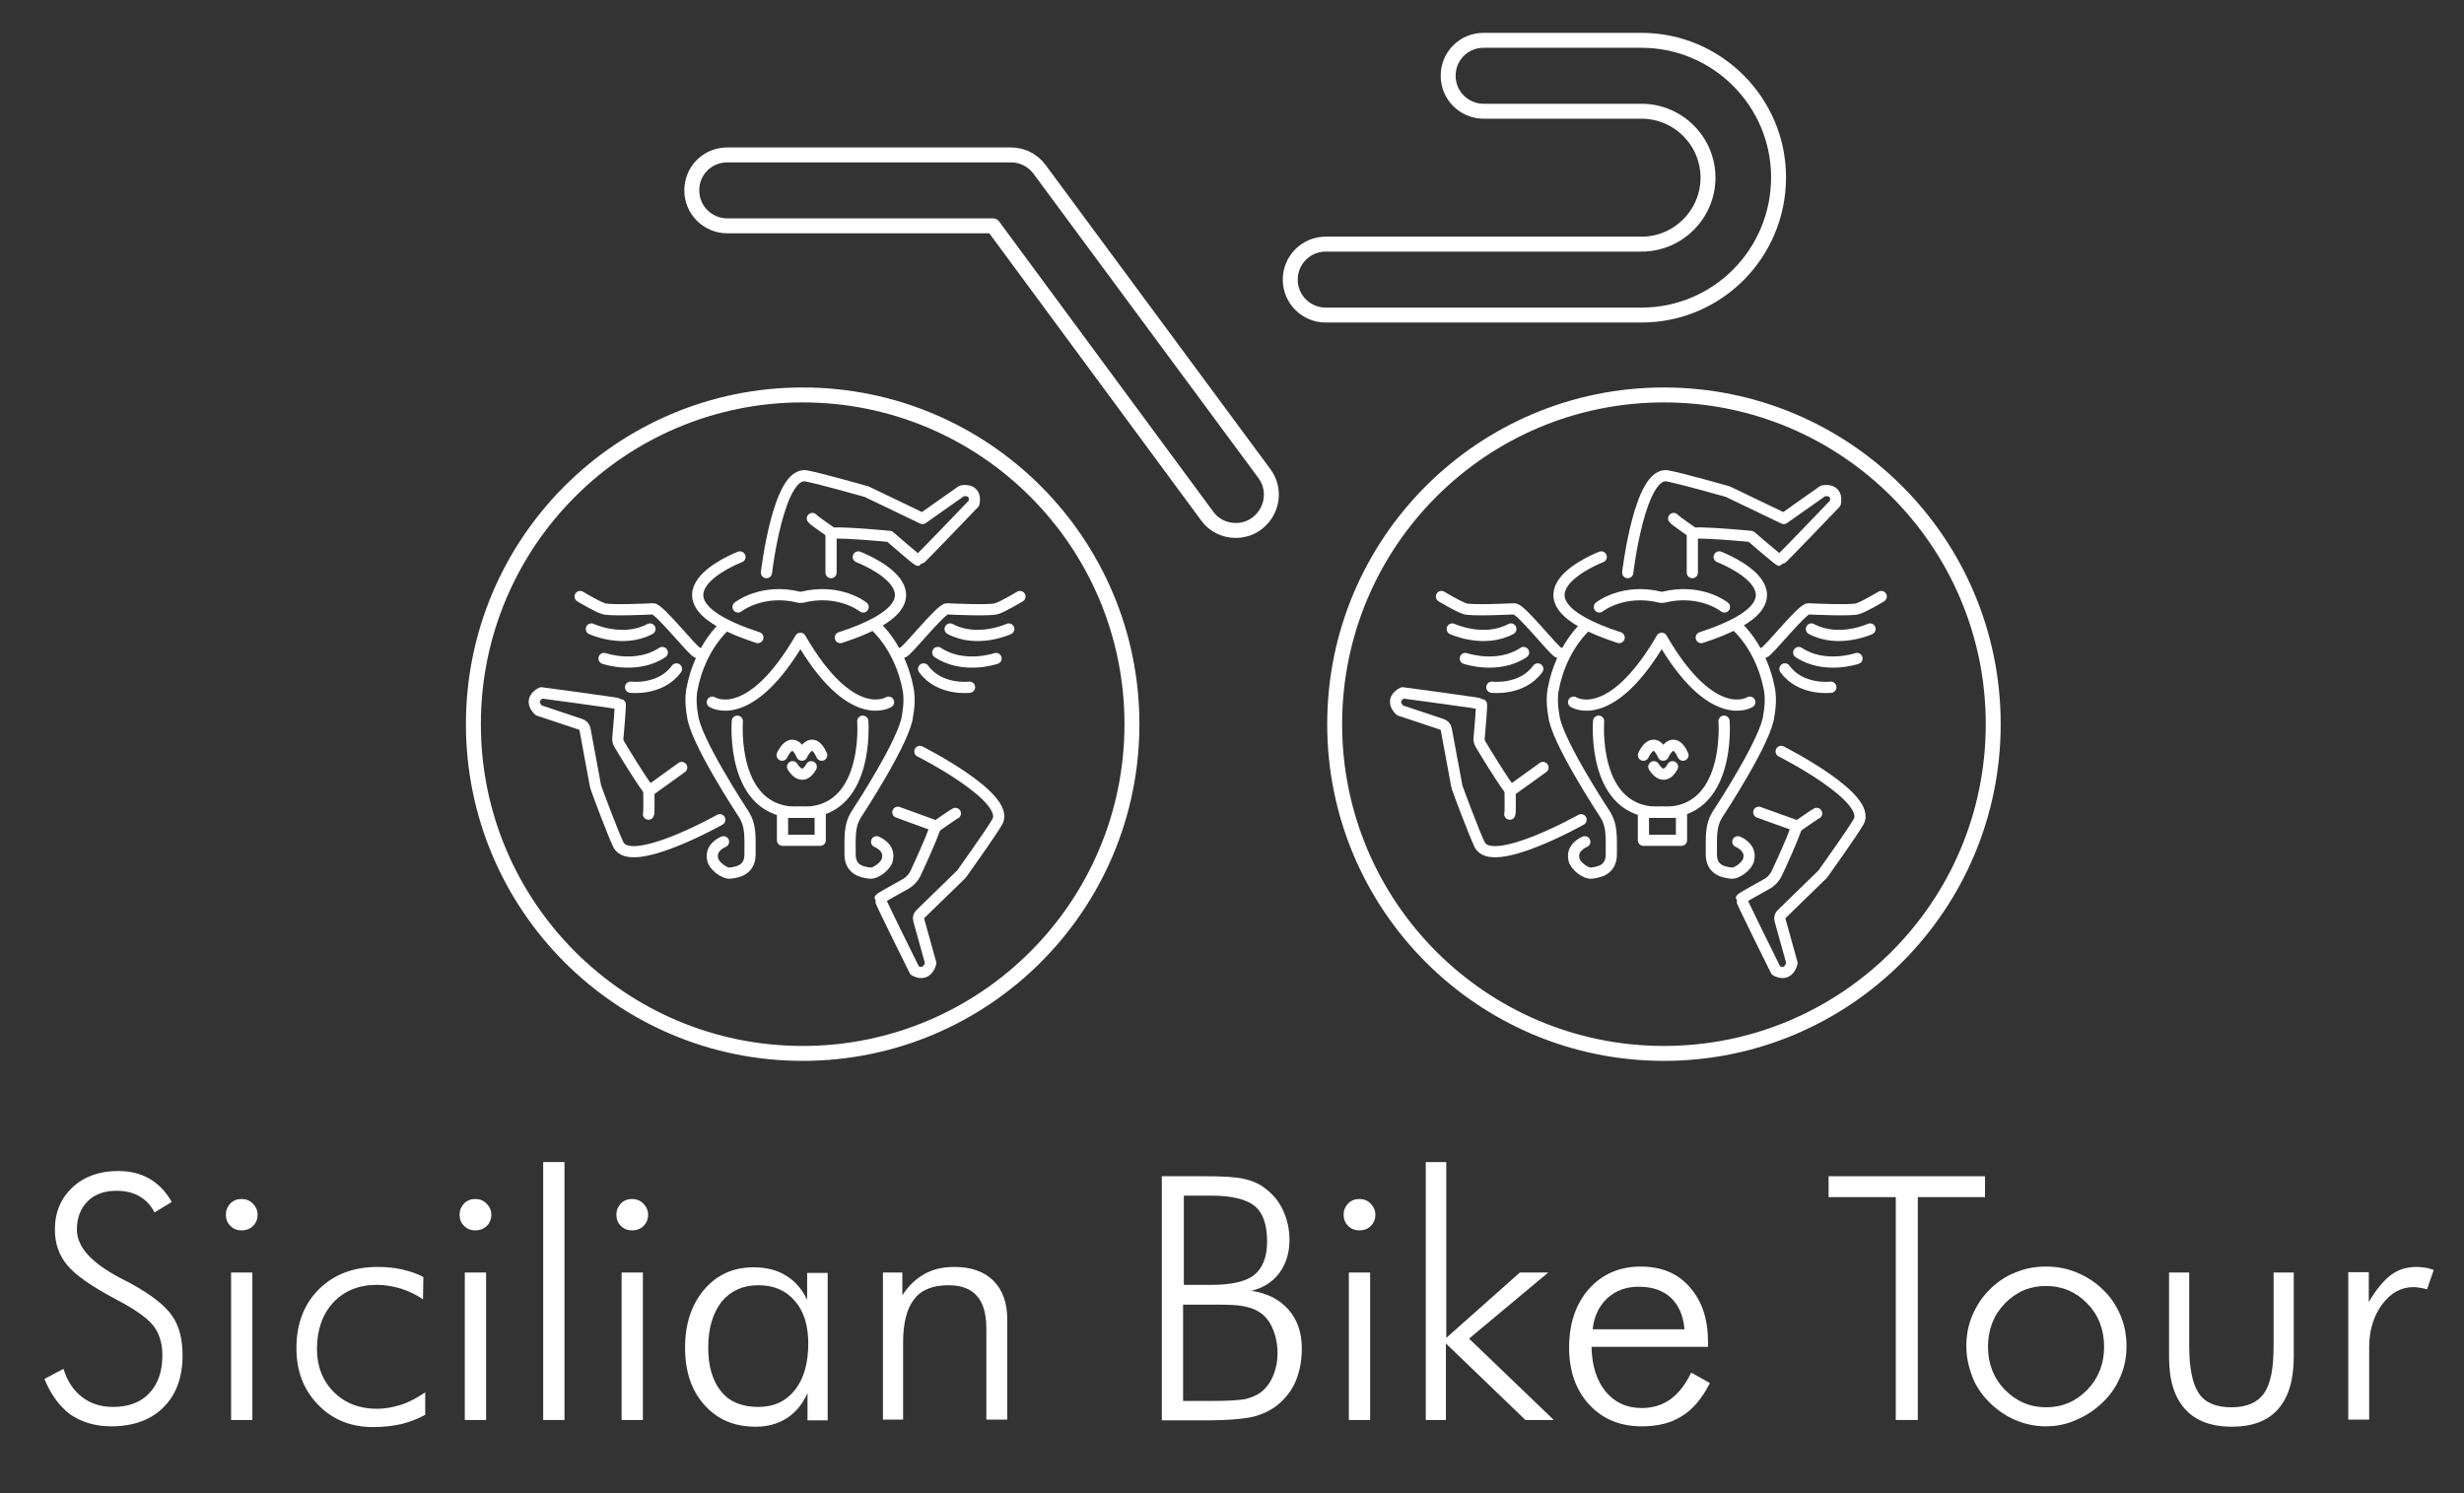 <?xml version="1.0" encoding="utf-8"?>
<!-- Generator: Adobe Illustrator 24.0.1, SVG Export Plug-In . SVG Version: 6.00 Build 0)  -->
<svg version="1.1" id="Livello_1" xmlns="http://www.w3.org/2000/svg" xmlns:xlink="http://www.w3.org/1999/xlink" x="0px" y="0px"
	 viewBox="0 0 660 400" style="enable-background:new 0 0 660 400;" xml:space="preserve">
<rect x="0" y="0" width="660" height="400" fill="#333333" stroke="none"/>
<style type="text/css">
	.st0{fill:none;stroke:#FFFFFF;stroke-width:3;stroke-linecap:round;stroke-linejoin:round;stroke-miterlimit:10;}
	.st1{fill:none;stroke:#FFFFFF;stroke-width:4;stroke-linecap:round;stroke-linejoin:round;stroke-miterlimit:10;}
	.st2{fill:#FFFFFF;}
</style>
<g id="XMLID_4_">
	<g id="XMLID_5_">
		<path id="XMLID_6_" class="st0" d="M205.3,153.4c0,0,3.2-27.4,10.7-25.9c3.4,0.6,16.1,4.2,16.1,4.2l15,7.2l10.5-7.4
			c0,0,4.1-0.9,3.3,3.3c-1.1,1.1-14.6,15.3-14.9,15.3c-0.3,0.1-7.7-6.4-7.7-6.4s-11.3-1.1-15.4-0.9c0,0-5.1-3.5-5.3-3.9"/>
		<line id="XMLID_7_" class="st0" x1="222.6" y1="153.4" x2="222.6" y2="142.8"/>
	</g>
	<g id="XMLID_9_">
		<path id="XMLID_11_" class="st0" d="M192.8,219.6c0,0-24,13.5-27.2,6.6c-1.4-2.9-5.5-13.8-6-15.3c0-0.1-0.1-0.2-0.1-0.4l-2.8-15.1
			c-0.1-0.7-0.6-1.2-1.3-1.4l-11.1-3.7c0,0-3.1-2.7,0.7-4.7c1.6,0.2,20.9,2.8,21.1,3c0.2,0.2-0.4,6.6-0.6,9.1
			c-0.1,0.6,0.1,1.2,0.4,1.7c1.3,2.2,5.2,8.6,7.4,11.6c0.3,0.4,0.5,0.9,0.5,1.4c0,1.7,0.1,5.4-0.1,5.7"/>
		<line id="XMLID_10_" class="st0" x1="182.6" y1="205.6" x2="174" y2="211.8"/>
	</g>
	<g id="XMLID_8_">
		<path id="XMLID_12_" class="st0" d="M246.4,201.3c0,0,24.6,12.4,20.7,18.9c-1.6,2.8-8.4,12.3-9.3,13.6c-0.1,0.1-0.1,0.2-0.2,0.3
			l-11.1,10.8c-0.4,0.4-0.6,1-0.4,1.6l3.2,11.5c0,0-0.8,3.9-4.3,2c-0.7-1.4-9.4-18.9-9.3-19.2c0-0.2,4.2-2.5,6.7-3.9
			c1.3-0.7,2.3-1.8,2.9-3.1c1.4-3,3.9-8.5,5-11.6c0.1-0.4,0.4-0.7,0.7-1c1.3-0.9,4.6-3.2,4.9-3.3"/>
		<line id="XMLID_13_" class="st0" x1="240.5" y1="217.6" x2="250.4" y2="221.2"/>
	</g>
	<g id="XMLID_14_">
		<path id="XMLID_15_" class="st0" d="M155.4,159.8c0,0,4.6,2.8,6.4,3.3s11.3,0.1,13.1,0c1.7-0.1,10.9,11.7,11.9,11.7"/>
		<path id="XMLID_16_" class="st0" d="M158.4,168.5c0,0,8.4,3.9,15.7,0"/>
		<path id="XMLID_17_" class="st0" d="M161.8,176.4c0,0,8.7,3,15.6-1.6"/>
		<path id="XMLID_18_" class="st0" d="M168.9,184.1c0,0,8,1,12.3-4.9"/>
	</g>
	<g id="XMLID_19_">
		<path id="XMLID_21_" class="st0" d="M273.2,159.8c0,0-4.6,2.8-6.4,3.3s-11.3,0.1-13.1,0c-1.7-0.1-10.9,11.7-11.9,11.7"/>
		<path id="XMLID_20_" class="st0" d="M270.2,168.5c0,0-8.4,3.9-15.7,0"/>
		<path id="XMLID_22_" class="st0" d="M266.8,176.4c0,0-8.7,3-15.6-1.6"/>
		<path id="XMLID_23_" class="st0" d="M259.7,184.1c0,0-8,1-12.3-4.9"/>
	</g>
	<path id="XMLID_24_" class="st0" d="M198.2,149.2c0,0-28.4,10.8,4.8,21.6"/>
	<path id="XMLID_25_" class="st0" d="M229.9,149.2c0,0,28.4,10.8-4.8,21.6"/>
	<path id="XMLID_26_" class="st0" d="M231.2,162.6c0,0-6.4-5.1-16.4-2.6h-0.7c-10-2.5-16.4,2.6-16.4,2.6"/>
	<path id="XMLID_27_" class="st0" d="M193.8,225.5c0,0-3.7,1.4-2.9,4.7c0.2,1.6,3.1,3.9,4.7,3.7c1.2-0.2,5.3-0.4,5.3-5
		c0-4.9,0.2-7.6-1.5-10.5c-1-1.5-13.4-20.5-13.9-26.8c0,0-0.9-4.3,0-7.6c0,0,1.5-9.6,8.8-16.5"/>
	<path id="XMLID_28_" class="st0" d="M234.8,225.5c0,0,3.7,1.4,2.9,4.7c-0.2,1.6-3.1,3.9-4.7,3.7c-1.2-0.2-5.3-0.4-5.3-5
		c0-4.9-0.2-7.6,1.5-10.5c1-1.5,13.4-20.5,13.9-26.8c0,0,0.9-4.3,0-7.6c0,0-1.5-9.6-8.8-16.5"/>
	<path id="XMLID_29_" class="st0" d="M238,188.1c0,0-10,6.4-23.6-17.1c-13.7,23.5-23.6,17.1-23.6,17.1"/>
	<polygon id="XMLID_30_" class="st0" points="209.6,217.6 209.6,225.1 219.7,225.1 219.7,217.6 214.6,217.6 	"/>
	<path id="XMLID_31_" class="st0" d="M197.5,193.2c0,0-2,25.2,16.8,24.4"/>
	<path id="XMLID_32_" class="st0" d="M231.1,193.2c0,0,2,25.2-16.8,24.4"/>
	<path id="XMLID_33_" class="st0" d="M220.1,202.3c-2.7-6-5.3,0-5.3,0c-2.7-6-5.3,0-5.3,0"/>
	<path id="XMLID_34_" class="st0" d="M212.3,205.4c0,0,2.5,4.5,5,0"/>
</g>
<circle id="XMLID_35_" class="st1" cx="215" cy="194" r="88.2"/>
<g id="XMLID_37_">
	<g id="XMLID_65_">
		<path id="XMLID_67_" class="st0" d="M436,153.4c0,0,3.2-27.4,10.7-25.9c3.4,0.6,16.1,4.2,16.1,4.2l15,7.2l10.5-7.4
			c0,0,4.1-0.9,3.3,3.3c-1.1,1.1-14.6,15.3-14.9,15.3s-7.7-6.4-7.7-6.4s-11.3-1.1-15.4-0.9c0,0-5.1-3.5-5.3-3.9"/>
		<line id="XMLID_66_" class="st0" x1="453.3" y1="153.4" x2="453.3" y2="142.8"/>
	</g>
	<g id="XMLID_62_">
		<path id="XMLID_64_" class="st0" d="M423.5,219.6c0,0-24,13.5-27.2,6.6c-1.4-2.9-5.5-13.8-6-15.3c0-0.1-0.1-0.2-0.1-0.4l-2.8-15.1
			c-0.1-0.7-0.6-1.2-1.3-1.4l-11.1-3.7c0,0-3.1-2.7,0.7-4.7c1.6,0.2,20.9,2.8,21.1,3c0.2,0.2-0.4,6.6-0.6,9.1
			c-0.1,0.6,0.1,1.2,0.4,1.7c1.3,2.2,5.2,8.6,7.4,11.6c0.3,0.4,0.5,0.9,0.5,1.4c0,1.7,0.1,5.4-0.1,5.7"/>
		<line id="XMLID_63_" class="st0" x1="413.3" y1="205.6" x2="404.7" y2="211.8"/>
	</g>
	<g id="XMLID_59_">
		<path id="XMLID_61_" class="st0" d="M477.1,201.3c0,0,24.6,12.4,20.7,18.9c-1.6,2.8-8.4,12.3-9.3,13.6c-0.1,0.1-0.1,0.2-0.2,0.3
			l-11.1,10.8c-0.4,0.4-0.6,1-0.4,1.6l3.2,11.5c0,0-0.8,3.9-4.3,2c-0.7-1.4-9.4-18.9-9.3-19.2c0-0.2,4.2-2.5,6.7-3.9
			c1.3-0.7,2.3-1.8,2.9-3.1c1.4-3,3.9-8.5,5-11.6c0.1-0.4,0.4-0.7,0.7-1c1.3-0.9,4.6-3.2,4.9-3.3"/>
		<line id="XMLID_60_" class="st0" x1="471.1" y1="217.6" x2="481.1" y2="221.2"/>
	</g>
	<g id="XMLID_54_">
		<path id="XMLID_58_" class="st0" d="M386.1,159.8c0,0,4.6,2.8,6.4,3.3s11.3,0.1,13.1,0s10.9,11.7,11.9,11.7"/>
		<path id="XMLID_57_" class="st0" d="M389,168.5c0,0,8.4,3.9,15.7,0"/>
		<path id="XMLID_56_" class="st0" d="M392.5,176.4c0,0,8.7,3,15.6-1.6"/>
		<path id="XMLID_55_" class="st0" d="M399.6,184.1c0,0,8,1,12.3-4.9"/>
	</g>
	<g id="XMLID_49_">
		<path id="XMLID_53_" class="st0" d="M503.9,159.8c0,0-4.6,2.8-6.4,3.3s-11.3,0.1-13.1,0c-1.7-0.1-10.9,11.7-11.9,11.7"/>
		<path id="XMLID_52_" class="st0" d="M500.9,168.5c0,0-8.4,3.9-15.7,0"/>
		<path id="XMLID_51_" class="st0" d="M497.4,176.4c0,0-8.7,3-15.6-1.6"/>
		<path id="XMLID_50_" class="st0" d="M490.4,184.1c0,0-8,1-12.3-4.9"/>
	</g>
	<path id="XMLID_48_" class="st0" d="M428.9,149.2c0,0-28.4,10.8,4.8,21.6"/>
	<path id="XMLID_47_" class="st0" d="M460.5,149.2c0,0,28.4,10.8-4.8,21.6"/>
	<path id="XMLID_46_" class="st0" d="M461.9,162.6c0,0-6.4-5.1-16.4-2.6h-0.7c-10-2.5-16.4,2.6-16.4,2.6"/>
	<path id="XMLID_45_" class="st0" d="M424.5,225.5c0,0-3.7,1.4-2.9,4.7c0.2,1.6,3.1,3.9,4.7,3.7c1.2-0.2,5.3-0.4,5.3-5
		c0-4.9,0.2-7.6-1.5-10.5c-1-1.5-13.4-20.5-13.9-26.8c0,0-0.9-4.3,0-7.6c0,0,1.5-9.6,8.8-16.5"/>
	<path id="XMLID_44_" class="st0" d="M465.5,225.5c0,0,3.7,1.4,2.9,4.7c-0.2,1.6-3.1,3.9-4.7,3.7c-1.2-0.2-5.3-0.4-5.3-5
		c0-4.9-0.2-7.6,1.5-10.5c1-1.5,13.4-20.5,13.9-26.8c0,0,0.9-4.3,0-7.6c0,0-1.5-9.6-8.8-16.5"/>
	<path id="XMLID_43_" class="st0" d="M468.7,188.1c0,0-10,6.4-23.6-17.1c-13.7,23.5-23.6,17.1-23.6,17.1"/>
	<polygon id="XMLID_42_" class="st0" points="440.2,217.6 440.2,225.1 450.4,225.1 450.4,217.6 445.3,217.6 	"/>
	<path id="XMLID_41_" class="st0" d="M428.2,193.2c0,0-2,25.2,16.8,24.4"/>
	<path id="XMLID_40_" class="st0" d="M461.8,193.2c0,0,2,25.2-16.8,24.4"/>
	<path id="XMLID_39_" class="st0" d="M450.8,202.3c-2.7-6-5.3,0-5.3,0c-2.7-6-5.3,0-5.3,0"/>
	<path id="XMLID_38_" class="st0" d="M443,205.4c0,0,2.5,4.5,5,0"/>
</g>
<circle id="XMLID_68_" class="st1" cx="445.7" cy="194" r="88.2"/>
<g id="XMLID_69_">
	<g id="XMLID_140_">
		<path id="XMLID_141_" class="st1" d="M439.7,84.4h-84.6c-5.2,0-9.5-4.2-9.5-9.5c0-5.2,4.2-9.5,9.5-9.5h84.6
			c9.8,0,17.8-8,17.8-17.8c0-9.8-8-17.8-17.8-17.8h-42.3c-5.2,0-9.5-4.2-9.5-9.5s4.2-9.5,9.5-9.5h42.3c20.2,0,36.7,16.5,36.7,36.7
			C476.4,67.9,460,84.4,439.7,84.4z"/>
	</g>
	<g id="XMLID_142_">
		<path id="XMLID_143_" class="st1" d="M331,142.1c-2.9,0-5.8-1.3-7.6-3.8L266,60.5h-71.2c-5.2,0-9.5-4.2-9.5-9.5s4.2-9.5,9.5-9.5
			h76c3,0,5.8,1.4,7.6,3.8l60.3,81.6c3.1,4.2,2.2,10.1-2,13.3C335,141.5,333,142.1,331,142.1z"/>
	</g>
</g>
<g>
	<path class="st2" d="M11.9,369.4l5.1-2.7c1,3.2,2.6,5.7,4.9,7.5c2.3,1.8,5.1,2.7,8.4,2.7c4.1,0,7.4-1.2,9.7-3.7
		c2.3-2.4,3.5-5.8,3.5-10.1c0-3.1-0.8-5.8-2.3-7.8c-1.6-2.1-4.9-4.5-10.1-7.2c-6.6-3.5-10.9-6.5-13.1-9.2c-2.2-2.6-3.3-5.8-3.3-9.5
		c0-4.6,1.6-8.4,4.7-11.3c3.1-2.9,7.2-4.4,12.2-4.4c3.3,0,6.1,0.7,8.5,2.1c2.4,1.4,4.4,3.5,5.9,6.2l-4.6,2.8c-1-1.9-2.3-3.3-4-4.3
		c-1.7-1-3.8-1.5-6.2-1.5c-3.2,0-5.8,0.9-7.7,2.8c-1.9,1.9-2.9,4.4-2.9,7.6c0,4.6,3.8,8.8,11.3,12.8c1.4,0.7,2.4,1.3,3.1,1.6
		c5.6,3.1,9.3,6,11.1,8.7c1.9,2.7,2.8,6.2,2.8,10.6c0,5.9-1.7,10.5-5.1,13.9c-3.4,3.4-8.1,5.1-14,5.1c-4.3,0-7.9-1.1-11-3.2
		C16,376.8,13.6,373.6,11.9,369.4z"/>
	<path class="st2" d="M60.5,325.4c0-1.2,0.4-2.1,1.2-3c0.8-0.8,1.8-1.2,3-1.2c1.2,0,2.2,0.4,3,1.2c0.8,0.8,1.3,1.8,1.3,3
		c0,1.2-0.4,2.2-1.2,3c-0.8,0.8-1.8,1.2-3.1,1.2c-1.2,0-2.2-0.4-3-1.2C60.9,327.6,60.5,326.6,60.5,325.4z M61.9,380.4v-39.5h5.7
		v39.5H61.9z"/>
	<path class="st2" d="M113.3,348.1c-1.8-1.3-3.8-2.2-5.9-2.9c-2.1-0.6-4.2-1-6.4-1c-4.9,0-8.8,1.6-11.7,4.7
		c-2.9,3.1-4.4,7.3-4.4,12.5c0,4.6,1.5,8.5,4.5,11.5c3,3,6.9,4.5,11.6,4.5c2.1,0,4.3-0.4,6.5-1.1c2.2-0.7,4.3-1.9,6.4-3.3v6
		c-1.9,1.1-4.1,1.9-6.4,2.5c-2.3,0.5-4.9,0.8-7.5,0.8c-6,0-11-2-14.8-6c-3.9-4-5.8-9-5.8-15.2c0-6.4,2-11.7,6-15.7c4-4,9.3-6,15.7-6
		c2.4,0,4.6,0.2,6.7,0.7c2.1,0.5,4,1.1,5.6,2L113.3,348.1z"/>
	<path class="st2" d="M123.1,325.4c0-1.2,0.4-2.1,1.2-3c0.8-0.8,1.8-1.2,3-1.2c1.2,0,2.2,0.4,3,1.2c0.8,0.8,1.3,1.8,1.3,3
		c0,1.2-0.4,2.2-1.2,3c-0.8,0.8-1.8,1.2-3.1,1.2c-1.2,0-2.2-0.4-3-1.2C123.5,327.6,123.1,326.6,123.1,325.4z M124.5,380.4v-39.5h5.7
		v39.5H124.5z"/>
	<path class="st2" d="M151.2,380.4h-5.7v-69.1h5.7V380.4z"/>
	<path class="st2" d="M165.1,325.4c0-1.2,0.4-2.1,1.2-3c0.8-0.8,1.8-1.2,3-1.2c1.2,0,2.2,0.4,3,1.2c0.8,0.8,1.3,1.8,1.3,3
		c0,1.2-0.4,2.2-1.2,3c-0.8,0.8-1.8,1.2-3.1,1.2c-1.2,0-2.2-0.4-3-1.2C165.5,327.6,165.1,326.6,165.1,325.4z M166.5,380.4v-39.5h5.7
		v39.5H166.5z"/>
	<path class="st2" d="M216.3,380.4v-7.2c-1.3,2.9-3.1,5.1-5.5,6.7c-2.4,1.5-5.1,2.3-8.4,2.3c-5.7,0-10.2-1.9-13.7-5.8
		c-3.5-3.9-5.2-9-5.2-15.4c0-6.3,1.7-11.5,5.1-15.5c3.4-4,7.8-6,13.2-6c3.4,0,6.3,0.7,8.7,2.2c2.5,1.5,4.3,3.6,5.7,6.5v-7.2h5.5
		v39.5H216.3z M189.7,361c0,5.1,1.2,9,3.5,11.8c2.3,2.8,5.6,4.1,9.9,4.1c4.2,0,7.4-1.5,9.8-4.5c2.4-3,3.6-7.2,3.6-12.5
		c0-4.8-1.2-8.7-3.6-11.4c-2.4-2.8-5.6-4.2-9.8-4.2c-4.1,0-7.4,1.5-9.8,4.4C190.9,351.8,189.7,355.9,189.7,361z"/>
	<path class="st2" d="M236.5,380.4v-39.5h5.2v6.1c1.6-2.5,3.6-4.4,5.9-5.7c2.3-1.3,5-1.9,8-1.9c4.5,0,8,1.2,10.5,3.7
		c2.5,2.5,3.7,6,3.7,10.4v26.8h-5.6V356c0-4-0.8-6.9-2.5-8.8c-1.6-1.9-4.2-2.9-7.6-2.9c-4.2,0-7.3,1.2-9.2,3.7c-2,2.5-3,6.4-3,11.7
		v20.6H236.5z"/>
	<path class="st2" d="M311.2,380.4v-65.3h11.3c5,0,8.5,0.2,10.7,0.7c2.2,0.5,4.1,1.3,5.6,2.5c2.2,1.6,3.8,3.6,4.9,6s1.7,5,1.7,7.8
		c0,3.5-0.9,6.4-2.7,8.9c-1.8,2.4-4.3,4-7.5,4.8c4.2,0.6,7.5,2.3,9.9,5c2.4,2.7,3.6,6.2,3.6,10.4c0,3.1-0.5,5.8-1.4,8.2
		c-0.9,2.4-2.3,4.4-4.2,6.2c-1.9,1.8-4.2,3-6.9,3.8c-2.7,0.7-7.2,1.1-13.7,1.1H311.2z M317.1,344.2h7.4c5.4,0,9.3-0.9,11.5-2.7
		c2.2-1.8,3.4-4.8,3.4-8.9c0-4.5-1.1-7.7-3.3-9.5c-2.2-1.8-6.1-2.8-11.6-2.8h-7.4V344.2z M317.1,375.3h7.6c4.3,0,7.3-0.2,8.9-0.5
		c1.6-0.4,3-1,4.1-1.8c1.4-1.1,2.5-2.5,3.3-4.4c0.8-1.9,1.2-3.9,1.2-6c0-2.6-0.5-4.9-1.4-6.9c-0.9-2-2.2-3.5-3.8-4.4
		c-1.1-0.7-2.5-1.1-4-1.4c-1.5-0.3-3.9-0.4-7.2-0.4h-1.3h-7.6V375.3z"/>
	<path class="st2" d="M359.9,325.4c0-1.2,0.4-2.1,1.2-3c0.8-0.8,1.8-1.2,3-1.2c1.2,0,2.2,0.4,3,1.2c0.8,0.8,1.3,1.8,1.3,3
		c0,1.2-0.4,2.2-1.2,3c-0.8,0.8-1.8,1.2-3.1,1.2c-1.2,0-2.2-0.4-3-1.2C360.3,327.6,359.9,326.6,359.9,325.4z M361.3,380.4v-39.5h5.7
		v39.5H361.3z"/>
	<path class="st2" d="M381.9,380.4v-69.1h5.5v47.1l19.7-17.5h7.6l-21.2,17.7l22.7,21.8h-7.6l-21.3-20.5v20.5H381.9z"/>
	<path class="st2" d="M457.7,360.8h-31.4c0.1,5.1,1.4,9.1,3.8,12c2.4,2.9,5.6,4.4,9.7,4.4c2.9,0,5.5-0.8,7.7-2.4
		c2.2-1.6,4-4,5.5-7.1l5,2.8c-2,4-4.5,7-7.4,8.8c-2.9,1.9-6.5,2.8-10.8,2.8c-5.8,0-10.5-1.9-14.1-5.8c-3.6-3.9-5.4-9-5.4-15.3
		c0-6.5,1.8-11.7,5.3-15.7c3.6-4,8.2-6,13.9-6c5.5,0,9.9,1.8,13.1,5.5c3.3,3.7,4.9,8.6,4.9,14.7V360.8z M451.2,356.1
		c-0.3-3.6-1.5-6.4-3.6-8.4c-2.1-2-5-3-8.7-3c-3.3,0-6.1,1-8.4,3.1c-2.2,2.1-3.5,4.8-3.9,8.3H451.2z"/>
	<path class="st2" d="M507.8,380.4v-59.7h-18v-5.6h41.9v5.6h-18v59.7H507.8z"/>
	<path class="st2" d="M547.9,382.1c-2.8,0-5.5-0.6-8.1-1.7c-2.6-1.1-4.9-2.7-7-4.8c-2-2-3.5-4.2-4.5-6.8c-1-2.6-1.6-5.3-1.6-8.2
		c0-2.9,0.5-5.6,1.6-8.2c1.1-2.6,2.6-4.9,4.6-6.9c2-2,4.3-3.6,6.9-4.6c2.6-1.1,5.3-1.6,8.2-1.6c2.9,0,5.7,0.5,8.3,1.6
		c2.6,1.1,5,2.6,7,4.6c2.1,2,3.6,4.3,4.7,6.9c1.1,2.6,1.6,5.3,1.6,8.2s-0.5,5.6-1.6,8.1c-1.1,2.6-2.6,4.9-4.6,6.8
		c-2.1,2.1-4.5,3.7-7.1,4.8C553.5,381.6,550.8,382.1,547.9,382.1z M548.1,377c4.3,0,8-1.6,11-4.7c3-3.1,4.5-7,4.5-11.5
		c0-4.6-1.5-8.5-4.5-11.6c-3-3.1-6.7-4.7-11.1-4.7c-4.3,0-8,1.6-11,4.7c-3,3.1-4.5,7-4.5,11.6c0,4.5,1.5,8.4,4.5,11.5
		C540.1,375.4,543.7,377,548.1,377z"/>
	<path class="st2" d="M586.4,340.9v19.7c0,6,0.9,10.2,2.6,12.7c1.7,2.5,4.6,3.7,8.7,3.7c4,0,6.9-1.2,8.7-3.7
		c1.8-2.5,2.6-6.7,2.6-12.7v-19.7h5.4v22.6c0,6.2-1.4,10.8-4.2,14c-2.8,3.2-7,4.7-12.4,4.7c-5.5,0-9.7-1.6-12.5-4.7
		c-2.9-3.2-4.3-7.8-4.3-14v-22.6H586.4z"/>
	<path class="st2" d="M634.5,348.8c2-3.4,4-5.8,6-7.3c1.9-1.4,4.2-2.1,6.8-2.1c0.8,0,1.6,0.1,2.3,0.2c0.8,0.1,1.6,0.4,2.3,0.6
		l-1.8,5.2c-0.6-0.2-1.2-0.3-1.8-0.4c-0.6-0.1-1.3-0.2-1.8-0.2c-3.3,0-6.1,1.5-8.4,4.6s-3.5,6.9-3.5,11.5v19.4H629v-39.5h5.5V348.8z
		"/>
</g>
</svg>
